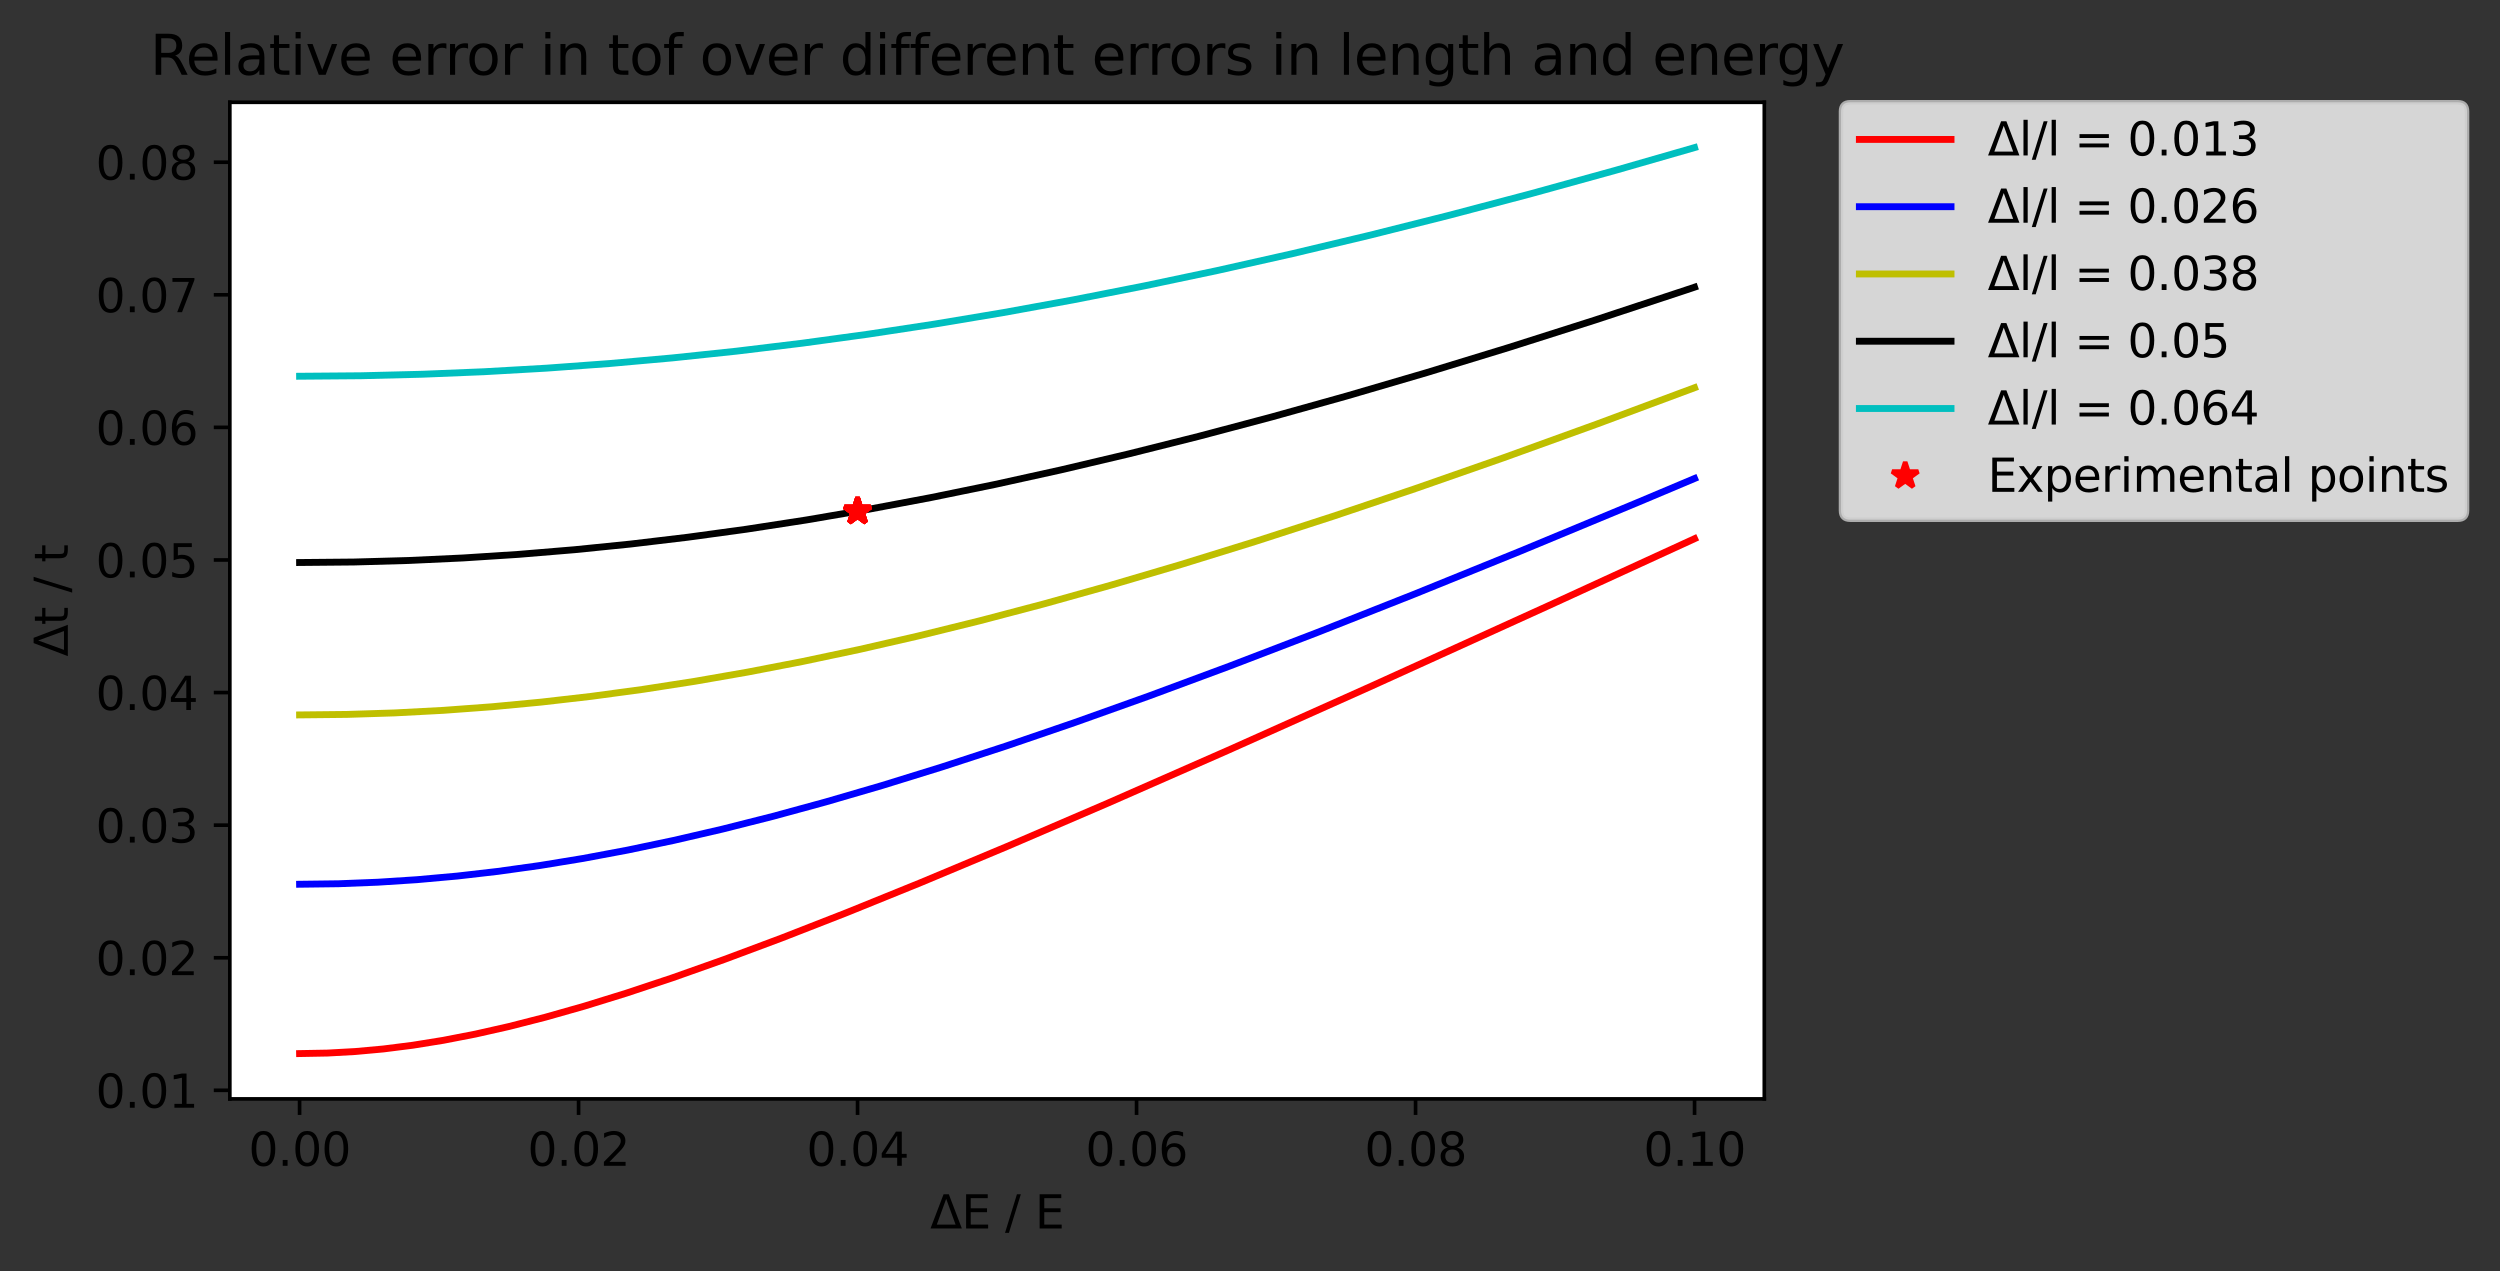 <?xml version="1.0" encoding="utf-8" standalone="no"?>
<!DOCTYPE svg PUBLIC "-//W3C//DTD SVG 1.1//EN"
  "http://www.w3.org/Graphics/SVG/1.1/DTD/svg11.dtd">
<svg height="277.314pt" version="1.1" viewBox="0 0 545.46 277.314" width="545.46pt" xmlns="http://www.w3.org/2000/svg" xmlns:xlink="http://www.w3.org/1999/xlink">
 <rect x="0" y="0" width="545.46" height="277.314" fill="#333333" stroke="none"/>
 <defs>
  <style type="text/css">*{stroke-linecap:butt;stroke-linejoin:round;}</style>
 </defs>
 <g id="figure_1">
  <g id="patch_1">
   <path d="M 0 277.314 
L 545.46 277.314 
L 545.46 0 
L 0 0 
z
" style="fill:none;"/>
  </g>
  <g id="axes_1">
   <g id="patch_2">
    <path d="M 50.144 239.758 
L 384.944 239.758 
L 384.944 22.318 
L 50.144 22.318 
z
" style="fill:#ffffff;"/>
   </g>
   <g id="matplotlib.axis_1">
    <g id="xtick_1">
     <g id="line2d_1">
      <defs>
       <path d="M 0 0 
L 0 3.5 
" id="me89b9d40e4" style="stroke:#000000;stroke-width:0.8;"/>
      </defs>
      <g>
       <use style="stroke:#000000;stroke-width:0.8;" x="65.362" xlink:href="#me89b9d40e4" y="239.758"/>
      </g>
     </g>
     <g id="text_1">
      <!-- 0.00 -->
      <g transform="translate(54.229 254.357)scale(0.1 -0.1)">
       <defs>
        <path d="M 2034 4250 
Q 1547 4250 1301 3770 
Q 1056 3291 1056 2328 
Q 1056 1369 1301 889 
Q 1547 409 2034 409 
Q 2525 409 2770 889 
Q 3016 1369 3016 2328 
Q 3016 3291 2770 3770 
Q 2525 4250 2034 4250 
z
M 2034 4750 
Q 2819 4750 3233 4129 
Q 3647 3509 3647 2328 
Q 3647 1150 3233 529 
Q 2819 -91 2034 -91 
Q 1250 -91 836 529 
Q 422 1150 422 2328 
Q 422 3509 836 4129 
Q 1250 4750 2034 4750 
z
" id="DejaVuSans-30" transform="scale(0.016)"/>
        <path d="M 684 794 
L 1344 794 
L 1344 0 
L 684 0 
L 684 794 
z
" id="DejaVuSans-2e" transform="scale(0.016)"/>
       </defs>
       <use xlink:href="#DejaVuSans-30"/>
       <use x="63.623" xlink:href="#DejaVuSans-2e"/>
       <use x="95.41" xlink:href="#DejaVuSans-30"/>
       <use x="159.033" xlink:href="#DejaVuSans-30"/>
      </g>
     </g>
    </g>
    <g id="xtick_2">
     <g id="line2d_2">
      <g>
       <use style="stroke:#000000;stroke-width:0.8;" x="126.235" xlink:href="#me89b9d40e4" y="239.758"/>
      </g>
     </g>
     <g id="text_2">
      <!-- 0.02 -->
      <g transform="translate(115.102 254.357)scale(0.1 -0.1)">
       <defs>
        <path d="M 1228 531 
L 3431 531 
L 3431 0 
L 469 0 
L 469 531 
Q 828 903 1448 1529 
Q 2069 2156 2228 2338 
Q 2531 2678 2651 2914 
Q 2772 3150 2772 3378 
Q 2772 3750 2511 3984 
Q 2250 4219 1831 4219 
Q 1534 4219 1204 4116 
Q 875 4013 500 3803 
L 500 4441 
Q 881 4594 1212 4672 
Q 1544 4750 1819 4750 
Q 2544 4750 2975 4387 
Q 3406 4025 3406 3419 
Q 3406 3131 3298 2873 
Q 3191 2616 2906 2266 
Q 2828 2175 2409 1742 
Q 1991 1309 1228 531 
z
" id="DejaVuSans-32" transform="scale(0.016)"/>
       </defs>
       <use xlink:href="#DejaVuSans-30"/>
       <use x="63.623" xlink:href="#DejaVuSans-2e"/>
       <use x="95.41" xlink:href="#DejaVuSans-30"/>
       <use x="159.033" xlink:href="#DejaVuSans-32"/>
      </g>
     </g>
    </g>
    <g id="xtick_3">
     <g id="line2d_3">
      <g>
       <use style="stroke:#000000;stroke-width:0.8;" x="187.107" xlink:href="#me89b9d40e4" y="239.758"/>
      </g>
     </g>
     <g id="text_3">
      <!-- 0.04 -->
      <g transform="translate(175.975 254.357)scale(0.1 -0.1)">
       <defs>
        <path d="M 2419 4116 
L 825 1625 
L 2419 1625 
L 2419 4116 
z
M 2253 4666 
L 3047 4666 
L 3047 1625 
L 3713 1625 
L 3713 1100 
L 3047 1100 
L 3047 0 
L 2419 0 
L 2419 1100 
L 313 1100 
L 313 1709 
L 2253 4666 
z
" id="DejaVuSans-34" transform="scale(0.016)"/>
       </defs>
       <use xlink:href="#DejaVuSans-30"/>
       <use x="63.623" xlink:href="#DejaVuSans-2e"/>
       <use x="95.41" xlink:href="#DejaVuSans-30"/>
       <use x="159.033" xlink:href="#DejaVuSans-34"/>
      </g>
     </g>
    </g>
    <g id="xtick_4">
     <g id="line2d_4">
      <g>
       <use style="stroke:#000000;stroke-width:0.8;" x="247.98" xlink:href="#me89b9d40e4" y="239.758"/>
      </g>
     </g>
     <g id="text_4">
      <!-- 0.06 -->
      <g transform="translate(236.847 254.357)scale(0.1 -0.1)">
       <defs>
        <path d="M 2113 2584 
Q 1688 2584 1439 2293 
Q 1191 2003 1191 1497 
Q 1191 994 1439 701 
Q 1688 409 2113 409 
Q 2538 409 2786 701 
Q 3034 994 3034 1497 
Q 3034 2003 2786 2293 
Q 2538 2584 2113 2584 
z
M 3366 4563 
L 3366 3988 
Q 3128 4100 2886 4159 
Q 2644 4219 2406 4219 
Q 1781 4219 1451 3797 
Q 1122 3375 1075 2522 
Q 1259 2794 1537 2939 
Q 1816 3084 2150 3084 
Q 2853 3084 3261 2657 
Q 3669 2231 3669 1497 
Q 3669 778 3244 343 
Q 2819 -91 2113 -91 
Q 1303 -91 875 529 
Q 447 1150 447 2328 
Q 447 3434 972 4092 
Q 1497 4750 2381 4750 
Q 2619 4750 2861 4703 
Q 3103 4656 3366 4563 
z
" id="DejaVuSans-36" transform="scale(0.016)"/>
       </defs>
       <use xlink:href="#DejaVuSans-30"/>
       <use x="63.623" xlink:href="#DejaVuSans-2e"/>
       <use x="95.41" xlink:href="#DejaVuSans-30"/>
       <use x="159.033" xlink:href="#DejaVuSans-36"/>
      </g>
     </g>
    </g>
    <g id="xtick_5">
     <g id="line2d_5">
      <g>
       <use style="stroke:#000000;stroke-width:0.8;" x="308.853" xlink:href="#me89b9d40e4" y="239.758"/>
      </g>
     </g>
     <g id="text_5">
      <!-- 0.08 -->
      <g transform="translate(297.72 254.357)scale(0.1 -0.1)">
       <defs>
        <path d="M 2034 2216 
Q 1584 2216 1326 1975 
Q 1069 1734 1069 1313 
Q 1069 891 1326 650 
Q 1584 409 2034 409 
Q 2484 409 2743 651 
Q 3003 894 3003 1313 
Q 3003 1734 2745 1975 
Q 2488 2216 2034 2216 
z
M 1403 2484 
Q 997 2584 770 2862 
Q 544 3141 544 3541 
Q 544 4100 942 4425 
Q 1341 4750 2034 4750 
Q 2731 4750 3128 4425 
Q 3525 4100 3525 3541 
Q 3525 3141 3298 2862 
Q 3072 2584 2669 2484 
Q 3125 2378 3379 2068 
Q 3634 1759 3634 1313 
Q 3634 634 3220 271 
Q 2806 -91 2034 -91 
Q 1263 -91 848 271 
Q 434 634 434 1313 
Q 434 1759 690 2068 
Q 947 2378 1403 2484 
z
M 1172 3481 
Q 1172 3119 1398 2916 
Q 1625 2713 2034 2713 
Q 2441 2713 2670 2916 
Q 2900 3119 2900 3481 
Q 2900 3844 2670 4047 
Q 2441 4250 2034 4250 
Q 1625 4250 1398 4047 
Q 1172 3844 1172 3481 
z
" id="DejaVuSans-38" transform="scale(0.016)"/>
       </defs>
       <use xlink:href="#DejaVuSans-30"/>
       <use x="63.623" xlink:href="#DejaVuSans-2e"/>
       <use x="95.41" xlink:href="#DejaVuSans-30"/>
       <use x="159.033" xlink:href="#DejaVuSans-38"/>
      </g>
     </g>
    </g>
    <g id="xtick_6">
     <g id="line2d_6">
      <g>
       <use style="stroke:#000000;stroke-width:0.8;" x="369.726" xlink:href="#me89b9d40e4" y="239.758"/>
      </g>
     </g>
     <g id="text_6">
      <!-- 0.10 -->
      <g transform="translate(358.593 254.357)scale(0.1 -0.1)">
       <defs>
        <path d="M 794 531 
L 1825 531 
L 1825 4091 
L 703 3866 
L 703 4441 
L 1819 4666 
L 2450 4666 
L 2450 531 
L 3481 531 
L 3481 0 
L 794 0 
L 794 531 
z
" id="DejaVuSans-31" transform="scale(0.016)"/>
       </defs>
       <use xlink:href="#DejaVuSans-30"/>
       <use x="63.623" xlink:href="#DejaVuSans-2e"/>
       <use x="95.41" xlink:href="#DejaVuSans-31"/>
       <use x="159.033" xlink:href="#DejaVuSans-30"/>
      </g>
     </g>
    </g>
    <g id="text_7">
     <!-- ΔE / E -->
     <g transform="translate(202.942 268.035)scale(0.1 -0.1)">
      <defs>
       <path d="M 2188 4044 
L 906 525 
L 3472 525 
L 2188 4044 
z
M 50 0 
L 1831 4666 
L 2547 4666 
L 4325 0 
L 50 0 
z
" id="DejaVuSans-394" transform="scale(0.016)"/>
       <path d="M 628 4666 
L 3578 4666 
L 3578 4134 
L 1259 4134 
L 1259 2753 
L 3481 2753 
L 3481 2222 
L 1259 2222 
L 1259 531 
L 3634 531 
L 3634 0 
L 628 0 
L 628 4666 
z
" id="DejaVuSans-45" transform="scale(0.016)"/>
       <path id="DejaVuSans-20" transform="scale(0.016)"/>
       <path d="M 1625 4666 
L 2156 4666 
L 531 -594 
L 0 -594 
L 1625 4666 
z
" id="DejaVuSans-2f" transform="scale(0.016)"/>
      </defs>
      <use xlink:href="#DejaVuSans-394"/>
      <use x="68.408" xlink:href="#DejaVuSans-45"/>
      <use x="131.592" xlink:href="#DejaVuSans-20"/>
      <use x="163.379" xlink:href="#DejaVuSans-2f"/>
      <use x="197.07" xlink:href="#DejaVuSans-20"/>
      <use x="228.857" xlink:href="#DejaVuSans-45"/>
     </g>
    </g>
   </g>
   <g id="matplotlib.axis_2">
    <g id="ytick_1">
     <g id="line2d_7">
      <defs>
       <path d="M 0 0 
L -3.5 0 
" id="m8811f66337" style="stroke:#000000;stroke-width:0.8;"/>
      </defs>
      <g>
       <use style="stroke:#000000;stroke-width:0.8;" x="50.144" xlink:href="#m8811f66337" y="237.892"/>
      </g>
     </g>
     <g id="text_8">
      <!-- 0.01 -->
      <g transform="translate(20.878 241.691)scale(0.1 -0.1)">
       <use xlink:href="#DejaVuSans-30"/>
       <use x="63.623" xlink:href="#DejaVuSans-2e"/>
       <use x="95.41" xlink:href="#DejaVuSans-30"/>
       <use x="159.033" xlink:href="#DejaVuSans-31"/>
      </g>
     </g>
    </g>
    <g id="ytick_2">
     <g id="line2d_8">
      <g>
       <use style="stroke:#000000;stroke-width:0.8;" x="50.144" xlink:href="#m8811f66337" y="208.963"/>
      </g>
     </g>
     <g id="text_9">
      <!-- 0.02 -->
      <g transform="translate(20.878 212.762)scale(0.1 -0.1)">
       <use xlink:href="#DejaVuSans-30"/>
       <use x="63.623" xlink:href="#DejaVuSans-2e"/>
       <use x="95.41" xlink:href="#DejaVuSans-30"/>
       <use x="159.033" xlink:href="#DejaVuSans-32"/>
      </g>
     </g>
    </g>
    <g id="ytick_3">
     <g id="line2d_9">
      <g>
       <use style="stroke:#000000;stroke-width:0.8;" x="50.144" xlink:href="#m8811f66337" y="180.035"/>
      </g>
     </g>
     <g id="text_10">
      <!-- 0.03 -->
      <g transform="translate(20.878 183.834)scale(0.1 -0.1)">
       <defs>
        <path d="M 2597 2516 
Q 3050 2419 3304 2112 
Q 3559 1806 3559 1356 
Q 3559 666 3084 287 
Q 2609 -91 1734 -91 
Q 1441 -91 1130 -33 
Q 819 25 488 141 
L 488 750 
Q 750 597 1062 519 
Q 1375 441 1716 441 
Q 2309 441 2620 675 
Q 2931 909 2931 1356 
Q 2931 1769 2642 2001 
Q 2353 2234 1838 2234 
L 1294 2234 
L 1294 2753 
L 1863 2753 
Q 2328 2753 2575 2939 
Q 2822 3125 2822 3475 
Q 2822 3834 2567 4026 
Q 2313 4219 1838 4219 
Q 1578 4219 1281 4162 
Q 984 4106 628 3988 
L 628 4550 
Q 988 4650 1302 4700 
Q 1616 4750 1894 4750 
Q 2613 4750 3031 4423 
Q 3450 4097 3450 3541 
Q 3450 3153 3228 2886 
Q 3006 2619 2597 2516 
z
" id="DejaVuSans-33" transform="scale(0.016)"/>
       </defs>
       <use xlink:href="#DejaVuSans-30"/>
       <use x="63.623" xlink:href="#DejaVuSans-2e"/>
       <use x="95.41" xlink:href="#DejaVuSans-30"/>
       <use x="159.033" xlink:href="#DejaVuSans-33"/>
      </g>
     </g>
    </g>
    <g id="ytick_4">
     <g id="line2d_10">
      <g>
       <use style="stroke:#000000;stroke-width:0.8;" x="50.144" xlink:href="#m8811f66337" y="151.106"/>
      </g>
     </g>
     <g id="text_11">
      <!-- 0.04 -->
      <g transform="translate(20.878 154.906)scale(0.1 -0.1)">
       <use xlink:href="#DejaVuSans-30"/>
       <use x="63.623" xlink:href="#DejaVuSans-2e"/>
       <use x="95.41" xlink:href="#DejaVuSans-30"/>
       <use x="159.033" xlink:href="#DejaVuSans-34"/>
      </g>
     </g>
    </g>
    <g id="ytick_5">
     <g id="line2d_11">
      <g>
       <use style="stroke:#000000;stroke-width:0.8;" x="50.144" xlink:href="#m8811f66337" y="122.178"/>
      </g>
     </g>
     <g id="text_12">
      <!-- 0.05 -->
      <g transform="translate(20.878 125.977)scale(0.1 -0.1)">
       <defs>
        <path d="M 691 4666 
L 3169 4666 
L 3169 4134 
L 1269 4134 
L 1269 2991 
Q 1406 3038 1543 3061 
Q 1681 3084 1819 3084 
Q 2600 3084 3056 2656 
Q 3513 2228 3513 1497 
Q 3513 744 3044 326 
Q 2575 -91 1722 -91 
Q 1428 -91 1123 -41 
Q 819 9 494 109 
L 494 744 
Q 775 591 1075 516 
Q 1375 441 1709 441 
Q 2250 441 2565 725 
Q 2881 1009 2881 1497 
Q 2881 1984 2565 2268 
Q 2250 2553 1709 2553 
Q 1456 2553 1204 2497 
Q 953 2441 691 2322 
L 691 4666 
z
" id="DejaVuSans-35" transform="scale(0.016)"/>
       </defs>
       <use xlink:href="#DejaVuSans-30"/>
       <use x="63.623" xlink:href="#DejaVuSans-2e"/>
       <use x="95.41" xlink:href="#DejaVuSans-30"/>
       <use x="159.033" xlink:href="#DejaVuSans-35"/>
      </g>
     </g>
    </g>
    <g id="ytick_6">
     <g id="line2d_12">
      <g>
       <use style="stroke:#000000;stroke-width:0.8;" x="50.144" xlink:href="#m8811f66337" y="93.25"/>
      </g>
     </g>
     <g id="text_13">
      <!-- 0.06 -->
      <g transform="translate(20.878 97.049)scale(0.1 -0.1)">
       <use xlink:href="#DejaVuSans-30"/>
       <use x="63.623" xlink:href="#DejaVuSans-2e"/>
       <use x="95.41" xlink:href="#DejaVuSans-30"/>
       <use x="159.033" xlink:href="#DejaVuSans-36"/>
      </g>
     </g>
    </g>
    <g id="ytick_7">
     <g id="line2d_13">
      <g>
       <use style="stroke:#000000;stroke-width:0.8;" x="50.144" xlink:href="#m8811f66337" y="64.321"/>
      </g>
     </g>
     <g id="text_14">
      <!-- 0.07 -->
      <g transform="translate(20.878 68.12)scale(0.1 -0.1)">
       <defs>
        <path d="M 525 4666 
L 3525 4666 
L 3525 4397 
L 1831 0 
L 1172 0 
L 2766 4134 
L 525 4134 
L 525 4666 
z
" id="DejaVuSans-37" transform="scale(0.016)"/>
       </defs>
       <use xlink:href="#DejaVuSans-30"/>
       <use x="63.623" xlink:href="#DejaVuSans-2e"/>
       <use x="95.41" xlink:href="#DejaVuSans-30"/>
       <use x="159.033" xlink:href="#DejaVuSans-37"/>
      </g>
     </g>
    </g>
    <g id="ytick_8">
     <g id="line2d_14">
      <g>
       <use style="stroke:#000000;stroke-width:0.8;" x="50.144" xlink:href="#m8811f66337" y="35.393"/>
      </g>
     </g>
     <g id="text_15">
      <!-- 0.08 -->
      <g transform="translate(20.878 39.192)scale(0.1 -0.1)">
       <use xlink:href="#DejaVuSans-30"/>
       <use x="63.623" xlink:href="#DejaVuSans-2e"/>
       <use x="95.41" xlink:href="#DejaVuSans-30"/>
       <use x="159.033" xlink:href="#DejaVuSans-38"/>
      </g>
     </g>
    </g>
    <g id="text_16">
     <!-- Δt / t -->
     <g transform="translate(14.798 143.241)rotate(-90)scale(0.1 -0.1)">
      <defs>
       <path d="M 1172 4494 
L 1172 3500 
L 2356 3500 
L 2356 3053 
L 1172 3053 
L 1172 1153 
Q 1172 725 1289 603 
Q 1406 481 1766 481 
L 2356 481 
L 2356 0 
L 1766 0 
Q 1100 0 847 248 
Q 594 497 594 1153 
L 594 3053 
L 172 3053 
L 172 3500 
L 594 3500 
L 594 4494 
L 1172 4494 
z
" id="DejaVuSans-74" transform="scale(0.016)"/>
      </defs>
      <use xlink:href="#DejaVuSans-394"/>
      <use x="68.408" xlink:href="#DejaVuSans-74"/>
      <use x="107.617" xlink:href="#DejaVuSans-20"/>
      <use x="139.404" xlink:href="#DejaVuSans-2f"/>
      <use x="173.096" xlink:href="#DejaVuSans-20"/>
      <use x="204.883" xlink:href="#DejaVuSans-74"/>
     </g>
    </g>
   </g>
   <g id="line2d_15">
    <path clip-path="url(#pcf44a7d88e)" d="M 65.362 229.874 
L 71.455 229.761 
L 77.549 229.423 
L 83.642 228.867 
L 90.04 228.058 
L 96.743 226.978 
L 103.75 225.616 
L 111.062 223.964 
L 118.984 221.939 
L 127.514 219.519 
L 136.654 216.692 
L 146.708 213.347 
L 157.981 209.354 
L 170.472 204.69 
L 184.792 199.098 
L 200.939 192.549 
L 219.829 184.64 
L 241.765 175.208 
L 267.966 163.692 
L 299.347 149.647 
L 337.735 132.211 
L 369.726 117.534 
L 369.726 117.534 
" style="fill:none;stroke:#ff0000;stroke-linecap:square;stroke-width:1.5;"/>
   </g>
   <g id="line2d_16">
    <path clip-path="url(#pcf44a7d88e)" d="M 65.362 192.929 
L 73.893 192.818 
L 82.423 192.485 
L 90.954 191.935 
L 99.789 191.139 
L 108.625 190.122 
L 117.765 188.845 
L 127.21 187.298 
L 136.959 185.471 
L 147.013 183.36 
L 157.676 180.887 
L 168.644 178.113 
L 180.222 174.954 
L 192.409 171.399 
L 205.509 167.343 
L 219.524 162.766 
L 234.453 157.655 
L 250.6 151.889 
L 268.271 145.336 
L 287.465 137.977 
L 308.487 129.673 
L 331.642 120.283 
L 357.234 109.66 
L 369.726 104.397 
L 369.726 104.397 
" style="fill:none;stroke:#0000ff;stroke-linecap:square;stroke-width:1.5;"/>
   </g>
   <g id="line2d_17">
    <path clip-path="url(#pcf44a7d88e)" d="M 65.362 155.983 
L 75.721 155.874 
L 86.079 155.547 
L 96.743 154.985 
L 107.406 154.197 
L 118.07 153.188 
L 129.038 151.927 
L 140.31 150.401 
L 151.583 148.652 
L 163.16 146.633 
L 175.043 144.339 
L 187.534 141.697 
L 200.33 138.762 
L 213.735 135.456 
L 227.75 131.764 
L 242.374 127.676 
L 257.608 123.183 
L 273.755 118.184 
L 290.816 112.663 
L 308.792 106.609 
L 327.986 99.903 
L 348.399 92.53 
L 369.726 84.595 
L 369.726 84.595 
" style="fill:none;stroke:#bfbf00;stroke-linecap:square;stroke-width:1.5;"/>
   </g>
   <g id="line2d_18">
    <path clip-path="url(#pcf44a7d88e)" d="M 65.362 122.732 
L 77.244 122.622 
L 89.126 122.29 
L 101.008 121.74 
L 113.195 120.95 
L 125.382 119.936 
L 137.568 118.703 
L 150.06 117.216 
L 162.856 115.466 
L 175.957 113.446 
L 189.362 111.148 
L 203.072 108.567 
L 217.087 105.698 
L 231.406 102.54 
L 246.335 99.017 
L 261.568 95.194 
L 277.411 90.99 
L 293.863 86.395 
L 311.229 81.311 
L 329.205 75.815 
L 348.094 69.806 
L 367.898 63.271 
L 369.726 62.657 
L 369.726 62.657 
" style="fill:none;stroke:#000000;stroke-linecap:square;stroke-width:1.5;"/>
   </g>
   <g id="line2d_19">
    <path clip-path="url(#pcf44a7d88e)" d="M 65.362 82.092 
L 78.767 81.982 
L 92.173 81.653 
L 105.578 81.106 
L 119.288 80.323 
L 132.998 79.317 
L 146.708 78.09 
L 160.723 76.614 
L 175.043 74.879 
L 189.362 72.921 
L 203.986 70.697 
L 218.915 68.201 
L 234.148 65.429 
L 249.686 62.376 
L 265.529 59.038 
L 281.981 55.345 
L 298.738 51.356 
L 316.104 46.994 
L 334.079 42.249 
L 352.664 37.112 
L 369.726 32.202 
L 369.726 32.202 
" style="fill:none;stroke:#00bfbf;stroke-linecap:square;stroke-width:1.5;"/>
   </g>
   <g id="line2d_20">
    <defs>
     <path d="M 0 -3 
L -0.674 -0.927 
L -2.853 -0.927 
L -1.09 0.354 
L -1.763 2.427 
L -0 1.146 
L 1.763 2.427 
L 1.09 0.354 
L 2.853 -0.927 
L 0.674 -0.927 
z
" id="mdabaa6b21c" style="stroke:#ff0000;stroke-linejoin:bevel;"/>
    </defs>
    <g clip-path="url(#pcf44a7d88e)">
     <use style="fill:#ff0000;stroke:#ff0000;stroke-linejoin:bevel;" x="187.107" xlink:href="#mdabaa6b21c" y="111.55"/>
     <use style="fill:#ff0000;stroke:#ff0000;stroke-linejoin:bevel;" x="187.107" xlink:href="#mdabaa6b21c" y="111.55"/>
     <use style="fill:#ff0000;stroke:#ff0000;stroke-linejoin:bevel;" x="187.107" xlink:href="#mdabaa6b21c" y="111.55"/>
     <use style="fill:#ff0000;stroke:#ff0000;stroke-linejoin:bevel;" x="187.107" xlink:href="#mdabaa6b21c" y="111.55"/>
     <use style="fill:#ff0000;stroke:#ff0000;stroke-linejoin:bevel;" x="187.107" xlink:href="#mdabaa6b21c" y="111.55"/>
     <use style="fill:#ff0000;stroke:#ff0000;stroke-linejoin:bevel;" x="187.107" xlink:href="#mdabaa6b21c" y="111.55"/>
     <use style="fill:#ff0000;stroke:#ff0000;stroke-linejoin:bevel;" x="187.107" xlink:href="#mdabaa6b21c" y="111.55"/>
    </g>
   </g>
   <g id="patch_3">
    <path d="M 50.144 239.758 
L 50.144 22.318 
" style="fill:none;stroke:#000000;stroke-linecap:square;stroke-linejoin:miter;stroke-width:0.8;"/>
   </g>
   <g id="patch_4">
    <path d="M 384.944 239.758 
L 384.944 22.318 
" style="fill:none;stroke:#000000;stroke-linecap:square;stroke-linejoin:miter;stroke-width:0.8;"/>
   </g>
   <g id="patch_5">
    <path d="M 50.144 239.758 
L 384.944 239.758 
" style="fill:none;stroke:#000000;stroke-linecap:square;stroke-linejoin:miter;stroke-width:0.8;"/>
   </g>
   <g id="patch_6">
    <path d="M 50.144 22.318 
L 384.944 22.318 
" style="fill:none;stroke:#000000;stroke-linecap:square;stroke-linejoin:miter;stroke-width:0.8;"/>
   </g>
   <g id="text_17">
    <!-- Relative error in tof over different errors in length and energy -->
    <g transform="translate(32.76 16.318)scale(0.12 -0.12)">
     <defs>
      <path d="M 2841 2188 
Q 3044 2119 3236 1894 
Q 3428 1669 3622 1275 
L 4263 0 
L 3584 0 
L 2988 1197 
Q 2756 1666 2539 1819 
Q 2322 1972 1947 1972 
L 1259 1972 
L 1259 0 
L 628 0 
L 628 4666 
L 2053 4666 
Q 2853 4666 3247 4331 
Q 3641 3997 3641 3322 
Q 3641 2881 3436 2590 
Q 3231 2300 2841 2188 
z
M 1259 4147 
L 1259 2491 
L 2053 2491 
Q 2509 2491 2742 2702 
Q 2975 2913 2975 3322 
Q 2975 3731 2742 3939 
Q 2509 4147 2053 4147 
L 1259 4147 
z
" id="DejaVuSans-52" transform="scale(0.016)"/>
      <path d="M 3597 1894 
L 3597 1613 
L 953 1613 
Q 991 1019 1311 708 
Q 1631 397 2203 397 
Q 2534 397 2845 478 
Q 3156 559 3463 722 
L 3463 178 
Q 3153 47 2828 -22 
Q 2503 -91 2169 -91 
Q 1331 -91 842 396 
Q 353 884 353 1716 
Q 353 2575 817 3079 
Q 1281 3584 2069 3584 
Q 2775 3584 3186 3129 
Q 3597 2675 3597 1894 
z
M 3022 2063 
Q 3016 2534 2758 2815 
Q 2500 3097 2075 3097 
Q 1594 3097 1305 2825 
Q 1016 2553 972 2059 
L 3022 2063 
z
" id="DejaVuSans-65" transform="scale(0.016)"/>
      <path d="M 603 4863 
L 1178 4863 
L 1178 0 
L 603 0 
L 603 4863 
z
" id="DejaVuSans-6c" transform="scale(0.016)"/>
      <path d="M 2194 1759 
Q 1497 1759 1228 1600 
Q 959 1441 959 1056 
Q 959 750 1161 570 
Q 1363 391 1709 391 
Q 2188 391 2477 730 
Q 2766 1069 2766 1631 
L 2766 1759 
L 2194 1759 
z
M 3341 1997 
L 3341 0 
L 2766 0 
L 2766 531 
Q 2569 213 2275 61 
Q 1981 -91 1556 -91 
Q 1019 -91 701 211 
Q 384 513 384 1019 
Q 384 1609 779 1909 
Q 1175 2209 1959 2209 
L 2766 2209 
L 2766 2266 
Q 2766 2663 2505 2880 
Q 2244 3097 1772 3097 
Q 1472 3097 1187 3025 
Q 903 2953 641 2809 
L 641 3341 
Q 956 3463 1253 3523 
Q 1550 3584 1831 3584 
Q 2591 3584 2966 3190 
Q 3341 2797 3341 1997 
z
" id="DejaVuSans-61" transform="scale(0.016)"/>
      <path d="M 603 3500 
L 1178 3500 
L 1178 0 
L 603 0 
L 603 3500 
z
M 603 4863 
L 1178 4863 
L 1178 4134 
L 603 4134 
L 603 4863 
z
" id="DejaVuSans-69" transform="scale(0.016)"/>
      <path d="M 191 3500 
L 800 3500 
L 1894 563 
L 2988 3500 
L 3597 3500 
L 2284 0 
L 1503 0 
L 191 3500 
z
" id="DejaVuSans-76" transform="scale(0.016)"/>
      <path d="M 2631 2963 
Q 2534 3019 2420 3045 
Q 2306 3072 2169 3072 
Q 1681 3072 1420 2755 
Q 1159 2438 1159 1844 
L 1159 0 
L 581 0 
L 581 3500 
L 1159 3500 
L 1159 2956 
Q 1341 3275 1631 3429 
Q 1922 3584 2338 3584 
Q 2397 3584 2469 3576 
Q 2541 3569 2628 3553 
L 2631 2963 
z
" id="DejaVuSans-72" transform="scale(0.016)"/>
      <path d="M 1959 3097 
Q 1497 3097 1228 2736 
Q 959 2375 959 1747 
Q 959 1119 1226 758 
Q 1494 397 1959 397 
Q 2419 397 2687 759 
Q 2956 1122 2956 1747 
Q 2956 2369 2687 2733 
Q 2419 3097 1959 3097 
z
M 1959 3584 
Q 2709 3584 3137 3096 
Q 3566 2609 3566 1747 
Q 3566 888 3137 398 
Q 2709 -91 1959 -91 
Q 1206 -91 779 398 
Q 353 888 353 1747 
Q 353 2609 779 3096 
Q 1206 3584 1959 3584 
z
" id="DejaVuSans-6f" transform="scale(0.016)"/>
      <path d="M 3513 2113 
L 3513 0 
L 2938 0 
L 2938 2094 
Q 2938 2591 2744 2837 
Q 2550 3084 2163 3084 
Q 1697 3084 1428 2787 
Q 1159 2491 1159 1978 
L 1159 0 
L 581 0 
L 581 3500 
L 1159 3500 
L 1159 2956 
Q 1366 3272 1645 3428 
Q 1925 3584 2291 3584 
Q 2894 3584 3203 3211 
Q 3513 2838 3513 2113 
z
" id="DejaVuSans-6e" transform="scale(0.016)"/>
      <path d="M 2375 4863 
L 2375 4384 
L 1825 4384 
Q 1516 4384 1395 4259 
Q 1275 4134 1275 3809 
L 1275 3500 
L 2222 3500 
L 2222 3053 
L 1275 3053 
L 1275 0 
L 697 0 
L 697 3053 
L 147 3053 
L 147 3500 
L 697 3500 
L 697 3744 
Q 697 4328 969 4595 
Q 1241 4863 1831 4863 
L 2375 4863 
z
" id="DejaVuSans-66" transform="scale(0.016)"/>
      <path d="M 2906 2969 
L 2906 4863 
L 3481 4863 
L 3481 0 
L 2906 0 
L 2906 525 
Q 2725 213 2448 61 
Q 2172 -91 1784 -91 
Q 1150 -91 751 415 
Q 353 922 353 1747 
Q 353 2572 751 3078 
Q 1150 3584 1784 3584 
Q 2172 3584 2448 3432 
Q 2725 3281 2906 2969 
z
M 947 1747 
Q 947 1113 1208 752 
Q 1469 391 1925 391 
Q 2381 391 2643 752 
Q 2906 1113 2906 1747 
Q 2906 2381 2643 2742 
Q 2381 3103 1925 3103 
Q 1469 3103 1208 2742 
Q 947 2381 947 1747 
z
" id="DejaVuSans-64" transform="scale(0.016)"/>
      <path d="M 2834 3397 
L 2834 2853 
Q 2591 2978 2328 3040 
Q 2066 3103 1784 3103 
Q 1356 3103 1142 2972 
Q 928 2841 928 2578 
Q 928 2378 1081 2264 
Q 1234 2150 1697 2047 
L 1894 2003 
Q 2506 1872 2764 1633 
Q 3022 1394 3022 966 
Q 3022 478 2636 193 
Q 2250 -91 1575 -91 
Q 1294 -91 989 -36 
Q 684 19 347 128 
L 347 722 
Q 666 556 975 473 
Q 1284 391 1588 391 
Q 1994 391 2212 530 
Q 2431 669 2431 922 
Q 2431 1156 2273 1281 
Q 2116 1406 1581 1522 
L 1381 1569 
Q 847 1681 609 1914 
Q 372 2147 372 2553 
Q 372 3047 722 3315 
Q 1072 3584 1716 3584 
Q 2034 3584 2315 3537 
Q 2597 3491 2834 3397 
z
" id="DejaVuSans-73" transform="scale(0.016)"/>
      <path d="M 2906 1791 
Q 2906 2416 2648 2759 
Q 2391 3103 1925 3103 
Q 1463 3103 1205 2759 
Q 947 2416 947 1791 
Q 947 1169 1205 825 
Q 1463 481 1925 481 
Q 2391 481 2648 825 
Q 2906 1169 2906 1791 
z
M 3481 434 
Q 3481 -459 3084 -895 
Q 2688 -1331 1869 -1331 
Q 1566 -1331 1297 -1286 
Q 1028 -1241 775 -1147 
L 775 -588 
Q 1028 -725 1275 -790 
Q 1522 -856 1778 -856 
Q 2344 -856 2625 -561 
Q 2906 -266 2906 331 
L 2906 616 
Q 2728 306 2450 153 
Q 2172 0 1784 0 
Q 1141 0 747 490 
Q 353 981 353 1791 
Q 353 2603 747 3093 
Q 1141 3584 1784 3584 
Q 2172 3584 2450 3431 
Q 2728 3278 2906 2969 
L 2906 3500 
L 3481 3500 
L 3481 434 
z
" id="DejaVuSans-67" transform="scale(0.016)"/>
      <path d="M 3513 2113 
L 3513 0 
L 2938 0 
L 2938 2094 
Q 2938 2591 2744 2837 
Q 2550 3084 2163 3084 
Q 1697 3084 1428 2787 
Q 1159 2491 1159 1978 
L 1159 0 
L 581 0 
L 581 4863 
L 1159 4863 
L 1159 2956 
Q 1366 3272 1645 3428 
Q 1925 3584 2291 3584 
Q 2894 3584 3203 3211 
Q 3513 2838 3513 2113 
z
" id="DejaVuSans-68" transform="scale(0.016)"/>
      <path d="M 2059 -325 
Q 1816 -950 1584 -1140 
Q 1353 -1331 966 -1331 
L 506 -1331 
L 506 -850 
L 844 -850 
Q 1081 -850 1212 -737 
Q 1344 -625 1503 -206 
L 1606 56 
L 191 3500 
L 800 3500 
L 1894 763 
L 2988 3500 
L 3597 3500 
L 2059 -325 
z
" id="DejaVuSans-79" transform="scale(0.016)"/>
     </defs>
     <use xlink:href="#DejaVuSans-52"/>
     <use x="64.982" xlink:href="#DejaVuSans-65"/>
     <use x="126.506" xlink:href="#DejaVuSans-6c"/>
     <use x="154.289" xlink:href="#DejaVuSans-61"/>
     <use x="215.568" xlink:href="#DejaVuSans-74"/>
     <use x="254.777" xlink:href="#DejaVuSans-69"/>
     <use x="282.561" xlink:href="#DejaVuSans-76"/>
     <use x="341.74" xlink:href="#DejaVuSans-65"/>
     <use x="403.264" xlink:href="#DejaVuSans-20"/>
     <use x="435.051" xlink:href="#DejaVuSans-65"/>
     <use x="496.574" xlink:href="#DejaVuSans-72"/>
     <use x="535.938" xlink:href="#DejaVuSans-72"/>
     <use x="574.801" xlink:href="#DejaVuSans-6f"/>
     <use x="635.982" xlink:href="#DejaVuSans-72"/>
     <use x="677.096" xlink:href="#DejaVuSans-20"/>
     <use x="708.883" xlink:href="#DejaVuSans-69"/>
     <use x="736.666" xlink:href="#DejaVuSans-6e"/>
     <use x="800.045" xlink:href="#DejaVuSans-20"/>
     <use x="831.832" xlink:href="#DejaVuSans-74"/>
     <use x="871.041" xlink:href="#DejaVuSans-6f"/>
     <use x="932.223" xlink:href="#DejaVuSans-66"/>
     <use x="967.428" xlink:href="#DejaVuSans-20"/>
     <use x="999.215" xlink:href="#DejaVuSans-6f"/>
     <use x="1060.396" xlink:href="#DejaVuSans-76"/>
     <use x="1119.576" xlink:href="#DejaVuSans-65"/>
     <use x="1181.1" xlink:href="#DejaVuSans-72"/>
     <use x="1222.213" xlink:href="#DejaVuSans-20"/>
     <use x="1254" xlink:href="#DejaVuSans-64"/>
     <use x="1317.477" xlink:href="#DejaVuSans-69"/>
     <use x="1345.26" xlink:href="#DejaVuSans-66"/>
     <use x="1380.465" xlink:href="#DejaVuSans-66"/>
     <use x="1415.67" xlink:href="#DejaVuSans-65"/>
     <use x="1477.193" xlink:href="#DejaVuSans-72"/>
     <use x="1516.057" xlink:href="#DejaVuSans-65"/>
     <use x="1577.58" xlink:href="#DejaVuSans-6e"/>
     <use x="1640.959" xlink:href="#DejaVuSans-74"/>
     <use x="1680.168" xlink:href="#DejaVuSans-20"/>
     <use x="1711.955" xlink:href="#DejaVuSans-65"/>
     <use x="1773.479" xlink:href="#DejaVuSans-72"/>
     <use x="1812.842" xlink:href="#DejaVuSans-72"/>
     <use x="1851.705" xlink:href="#DejaVuSans-6f"/>
     <use x="1912.887" xlink:href="#DejaVuSans-72"/>
     <use x="1954" xlink:href="#DejaVuSans-73"/>
     <use x="2006.1" xlink:href="#DejaVuSans-20"/>
     <use x="2037.887" xlink:href="#DejaVuSans-69"/>
     <use x="2065.67" xlink:href="#DejaVuSans-6e"/>
     <use x="2129.049" xlink:href="#DejaVuSans-20"/>
     <use x="2160.836" xlink:href="#DejaVuSans-6c"/>
     <use x="2188.619" xlink:href="#DejaVuSans-65"/>
     <use x="2250.143" xlink:href="#DejaVuSans-6e"/>
     <use x="2313.521" xlink:href="#DejaVuSans-67"/>
     <use x="2376.998" xlink:href="#DejaVuSans-74"/>
     <use x="2416.207" xlink:href="#DejaVuSans-68"/>
     <use x="2479.586" xlink:href="#DejaVuSans-20"/>
     <use x="2511.373" xlink:href="#DejaVuSans-61"/>
     <use x="2572.652" xlink:href="#DejaVuSans-6e"/>
     <use x="2636.031" xlink:href="#DejaVuSans-64"/>
     <use x="2699.508" xlink:href="#DejaVuSans-20"/>
     <use x="2731.295" xlink:href="#DejaVuSans-65"/>
     <use x="2792.818" xlink:href="#DejaVuSans-6e"/>
     <use x="2856.197" xlink:href="#DejaVuSans-65"/>
     <use x="2917.721" xlink:href="#DejaVuSans-72"/>
     <use x="2957.084" xlink:href="#DejaVuSans-67"/>
     <use x="3020.561" xlink:href="#DejaVuSans-79"/>
    </g>
   </g>
   <g id="legend_1">
    <g id="patch_7">
     <path d="M 403.684 113.387 
L 536.26 113.387 
Q 538.26 113.387 538.26 111.387 
L 538.26 24.318 
Q 538.26 22.318 536.26 22.318 
L 403.684 22.318 
Q 401.684 22.318 401.684 24.318 
L 401.684 111.387 
Q 401.684 113.387 403.684 113.387 
z
" style="fill:#ffffff;opacity:0.8;stroke:#cccccc;stroke-linejoin:miter;"/>
    </g>
    <g id="line2d_21">
     <path d="M 405.684 30.417 
L 425.684 30.417 
" style="fill:none;stroke:#ff0000;stroke-linecap:square;stroke-width:1.5;"/>
    </g>
    <g id="line2d_22"/>
    <g id="text_18">
     <!-- Δl/l = 0.013 -->
     <g transform="translate(433.684 33.917)scale(0.1 -0.1)">
      <defs>
       <path d="M 678 2906 
L 4684 2906 
L 4684 2381 
L 678 2381 
L 678 2906 
z
M 678 1631 
L 4684 1631 
L 4684 1100 
L 678 1100 
L 678 1631 
z
" id="DejaVuSans-3d" transform="scale(0.016)"/>
      </defs>
      <use xlink:href="#DejaVuSans-394"/>
      <use x="68.408" xlink:href="#DejaVuSans-6c"/>
      <use x="96.191" xlink:href="#DejaVuSans-2f"/>
      <use x="129.883" xlink:href="#DejaVuSans-6c"/>
      <use x="157.666" xlink:href="#DejaVuSans-20"/>
      <use x="189.453" xlink:href="#DejaVuSans-3d"/>
      <use x="273.242" xlink:href="#DejaVuSans-20"/>
      <use x="305.029" xlink:href="#DejaVuSans-30"/>
      <use x="368.652" xlink:href="#DejaVuSans-2e"/>
      <use x="400.439" xlink:href="#DejaVuSans-30"/>
      <use x="464.062" xlink:href="#DejaVuSans-31"/>
      <use x="527.686" xlink:href="#DejaVuSans-33"/>
     </g>
    </g>
    <g id="line2d_23">
     <path d="M 405.684 45.095 
L 425.684 45.095 
" style="fill:none;stroke:#0000ff;stroke-linecap:square;stroke-width:1.5;"/>
    </g>
    <g id="line2d_24"/>
    <g id="text_19">
     <!-- Δl/l = 0.026 -->
     <g transform="translate(433.684 48.595)scale(0.1 -0.1)">
      <use xlink:href="#DejaVuSans-394"/>
      <use x="68.408" xlink:href="#DejaVuSans-6c"/>
      <use x="96.191" xlink:href="#DejaVuSans-2f"/>
      <use x="129.883" xlink:href="#DejaVuSans-6c"/>
      <use x="157.666" xlink:href="#DejaVuSans-20"/>
      <use x="189.453" xlink:href="#DejaVuSans-3d"/>
      <use x="273.242" xlink:href="#DejaVuSans-20"/>
      <use x="305.029" xlink:href="#DejaVuSans-30"/>
      <use x="368.652" xlink:href="#DejaVuSans-2e"/>
      <use x="400.439" xlink:href="#DejaVuSans-30"/>
      <use x="464.062" xlink:href="#DejaVuSans-32"/>
      <use x="527.686" xlink:href="#DejaVuSans-36"/>
     </g>
    </g>
    <g id="line2d_25">
     <path d="M 405.684 59.773 
L 425.684 59.773 
" style="fill:none;stroke:#bfbf00;stroke-linecap:square;stroke-width:1.5;"/>
    </g>
    <g id="line2d_26"/>
    <g id="text_20">
     <!-- Δl/l = 0.038 -->
     <g transform="translate(433.684 63.273)scale(0.1 -0.1)">
      <use xlink:href="#DejaVuSans-394"/>
      <use x="68.408" xlink:href="#DejaVuSans-6c"/>
      <use x="96.191" xlink:href="#DejaVuSans-2f"/>
      <use x="129.883" xlink:href="#DejaVuSans-6c"/>
      <use x="157.666" xlink:href="#DejaVuSans-20"/>
      <use x="189.453" xlink:href="#DejaVuSans-3d"/>
      <use x="273.242" xlink:href="#DejaVuSans-20"/>
      <use x="305.029" xlink:href="#DejaVuSans-30"/>
      <use x="368.652" xlink:href="#DejaVuSans-2e"/>
      <use x="400.439" xlink:href="#DejaVuSans-30"/>
      <use x="464.062" xlink:href="#DejaVuSans-33"/>
      <use x="527.686" xlink:href="#DejaVuSans-38"/>
     </g>
    </g>
    <g id="line2d_27">
     <path d="M 405.684 74.451 
L 425.684 74.451 
" style="fill:none;stroke:#000000;stroke-linecap:square;stroke-width:1.5;"/>
    </g>
    <g id="line2d_28"/>
    <g id="text_21">
     <!-- Δl/l = 0.05 -->
     <g transform="translate(433.684 77.951)scale(0.1 -0.1)">
      <use xlink:href="#DejaVuSans-394"/>
      <use x="68.408" xlink:href="#DejaVuSans-6c"/>
      <use x="96.191" xlink:href="#DejaVuSans-2f"/>
      <use x="129.883" xlink:href="#DejaVuSans-6c"/>
      <use x="157.666" xlink:href="#DejaVuSans-20"/>
      <use x="189.453" xlink:href="#DejaVuSans-3d"/>
      <use x="273.242" xlink:href="#DejaVuSans-20"/>
      <use x="305.029" xlink:href="#DejaVuSans-30"/>
      <use x="368.652" xlink:href="#DejaVuSans-2e"/>
      <use x="400.439" xlink:href="#DejaVuSans-30"/>
      <use x="464.062" xlink:href="#DejaVuSans-35"/>
     </g>
    </g>
    <g id="line2d_29">
     <path d="M 405.684 89.129 
L 425.684 89.129 
" style="fill:none;stroke:#00bfbf;stroke-linecap:square;stroke-width:1.5;"/>
    </g>
    <g id="line2d_30"/>
    <g id="text_22">
     <!-- Δl/l = 0.064 -->
     <g transform="translate(433.684 92.629)scale(0.1 -0.1)">
      <use xlink:href="#DejaVuSans-394"/>
      <use x="68.408" xlink:href="#DejaVuSans-6c"/>
      <use x="96.191" xlink:href="#DejaVuSans-2f"/>
      <use x="129.883" xlink:href="#DejaVuSans-6c"/>
      <use x="157.666" xlink:href="#DejaVuSans-20"/>
      <use x="189.453" xlink:href="#DejaVuSans-3d"/>
      <use x="273.242" xlink:href="#DejaVuSans-20"/>
      <use x="305.029" xlink:href="#DejaVuSans-30"/>
      <use x="368.652" xlink:href="#DejaVuSans-2e"/>
      <use x="400.439" xlink:href="#DejaVuSans-30"/>
      <use x="464.062" xlink:href="#DejaVuSans-36"/>
      <use x="527.686" xlink:href="#DejaVuSans-34"/>
     </g>
    </g>
    <g id="line2d_31"/>
    <g id="line2d_32">
     <g>
      <use style="fill:#ff0000;stroke:#ff0000;stroke-linejoin:bevel;" x="415.684" xlink:href="#mdabaa6b21c" y="103.807"/>
     </g>
    </g>
    <g id="text_23">
     <!-- Experimental points -->
     <g transform="translate(433.684 107.307)scale(0.1 -0.1)">
      <defs>
       <path d="M 3513 3500 
L 2247 1797 
L 3578 0 
L 2900 0 
L 1881 1375 
L 863 0 
L 184 0 
L 1544 1831 
L 300 3500 
L 978 3500 
L 1906 2253 
L 2834 3500 
L 3513 3500 
z
" id="DejaVuSans-78" transform="scale(0.016)"/>
       <path d="M 1159 525 
L 1159 -1331 
L 581 -1331 
L 581 3500 
L 1159 3500 
L 1159 2969 
Q 1341 3281 1617 3432 
Q 1894 3584 2278 3584 
Q 2916 3584 3314 3078 
Q 3713 2572 3713 1747 
Q 3713 922 3314 415 
Q 2916 -91 2278 -91 
Q 1894 -91 1617 61 
Q 1341 213 1159 525 
z
M 3116 1747 
Q 3116 2381 2855 2742 
Q 2594 3103 2138 3103 
Q 1681 3103 1420 2742 
Q 1159 2381 1159 1747 
Q 1159 1113 1420 752 
Q 1681 391 2138 391 
Q 2594 391 2855 752 
Q 3116 1113 3116 1747 
z
" id="DejaVuSans-70" transform="scale(0.016)"/>
       <path d="M 3328 2828 
Q 3544 3216 3844 3400 
Q 4144 3584 4550 3584 
Q 5097 3584 5394 3201 
Q 5691 2819 5691 2113 
L 5691 0 
L 5113 0 
L 5113 2094 
Q 5113 2597 4934 2840 
Q 4756 3084 4391 3084 
Q 3944 3084 3684 2787 
Q 3425 2491 3425 1978 
L 3425 0 
L 2847 0 
L 2847 2094 
Q 2847 2600 2669 2842 
Q 2491 3084 2119 3084 
Q 1678 3084 1418 2786 
Q 1159 2488 1159 1978 
L 1159 0 
L 581 0 
L 581 3500 
L 1159 3500 
L 1159 2956 
Q 1356 3278 1631 3431 
Q 1906 3584 2284 3584 
Q 2666 3584 2933 3390 
Q 3200 3197 3328 2828 
z
" id="DejaVuSans-6d" transform="scale(0.016)"/>
      </defs>
      <use xlink:href="#DejaVuSans-45"/>
      <use x="63.184" xlink:href="#DejaVuSans-78"/>
      <use x="122.363" xlink:href="#DejaVuSans-70"/>
      <use x="185.84" xlink:href="#DejaVuSans-65"/>
      <use x="247.363" xlink:href="#DejaVuSans-72"/>
      <use x="288.477" xlink:href="#DejaVuSans-69"/>
      <use x="316.26" xlink:href="#DejaVuSans-6d"/>
      <use x="413.672" xlink:href="#DejaVuSans-65"/>
      <use x="475.195" xlink:href="#DejaVuSans-6e"/>
      <use x="538.574" xlink:href="#DejaVuSans-74"/>
      <use x="577.783" xlink:href="#DejaVuSans-61"/>
      <use x="639.062" xlink:href="#DejaVuSans-6c"/>
      <use x="666.846" xlink:href="#DejaVuSans-20"/>
      <use x="698.633" xlink:href="#DejaVuSans-70"/>
      <use x="762.109" xlink:href="#DejaVuSans-6f"/>
      <use x="823.291" xlink:href="#DejaVuSans-69"/>
      <use x="851.074" xlink:href="#DejaVuSans-6e"/>
      <use x="914.453" xlink:href="#DejaVuSans-74"/>
      <use x="953.662" xlink:href="#DejaVuSans-73"/>
     </g>
    </g>
   </g>
  </g>
 </g>
 <defs>
  <clipPath id="pcf44a7d88e">
   <rect height="217.44" width="334.8" x="50.144" y="22.318"/>
  </clipPath>
 </defs>
</svg>
